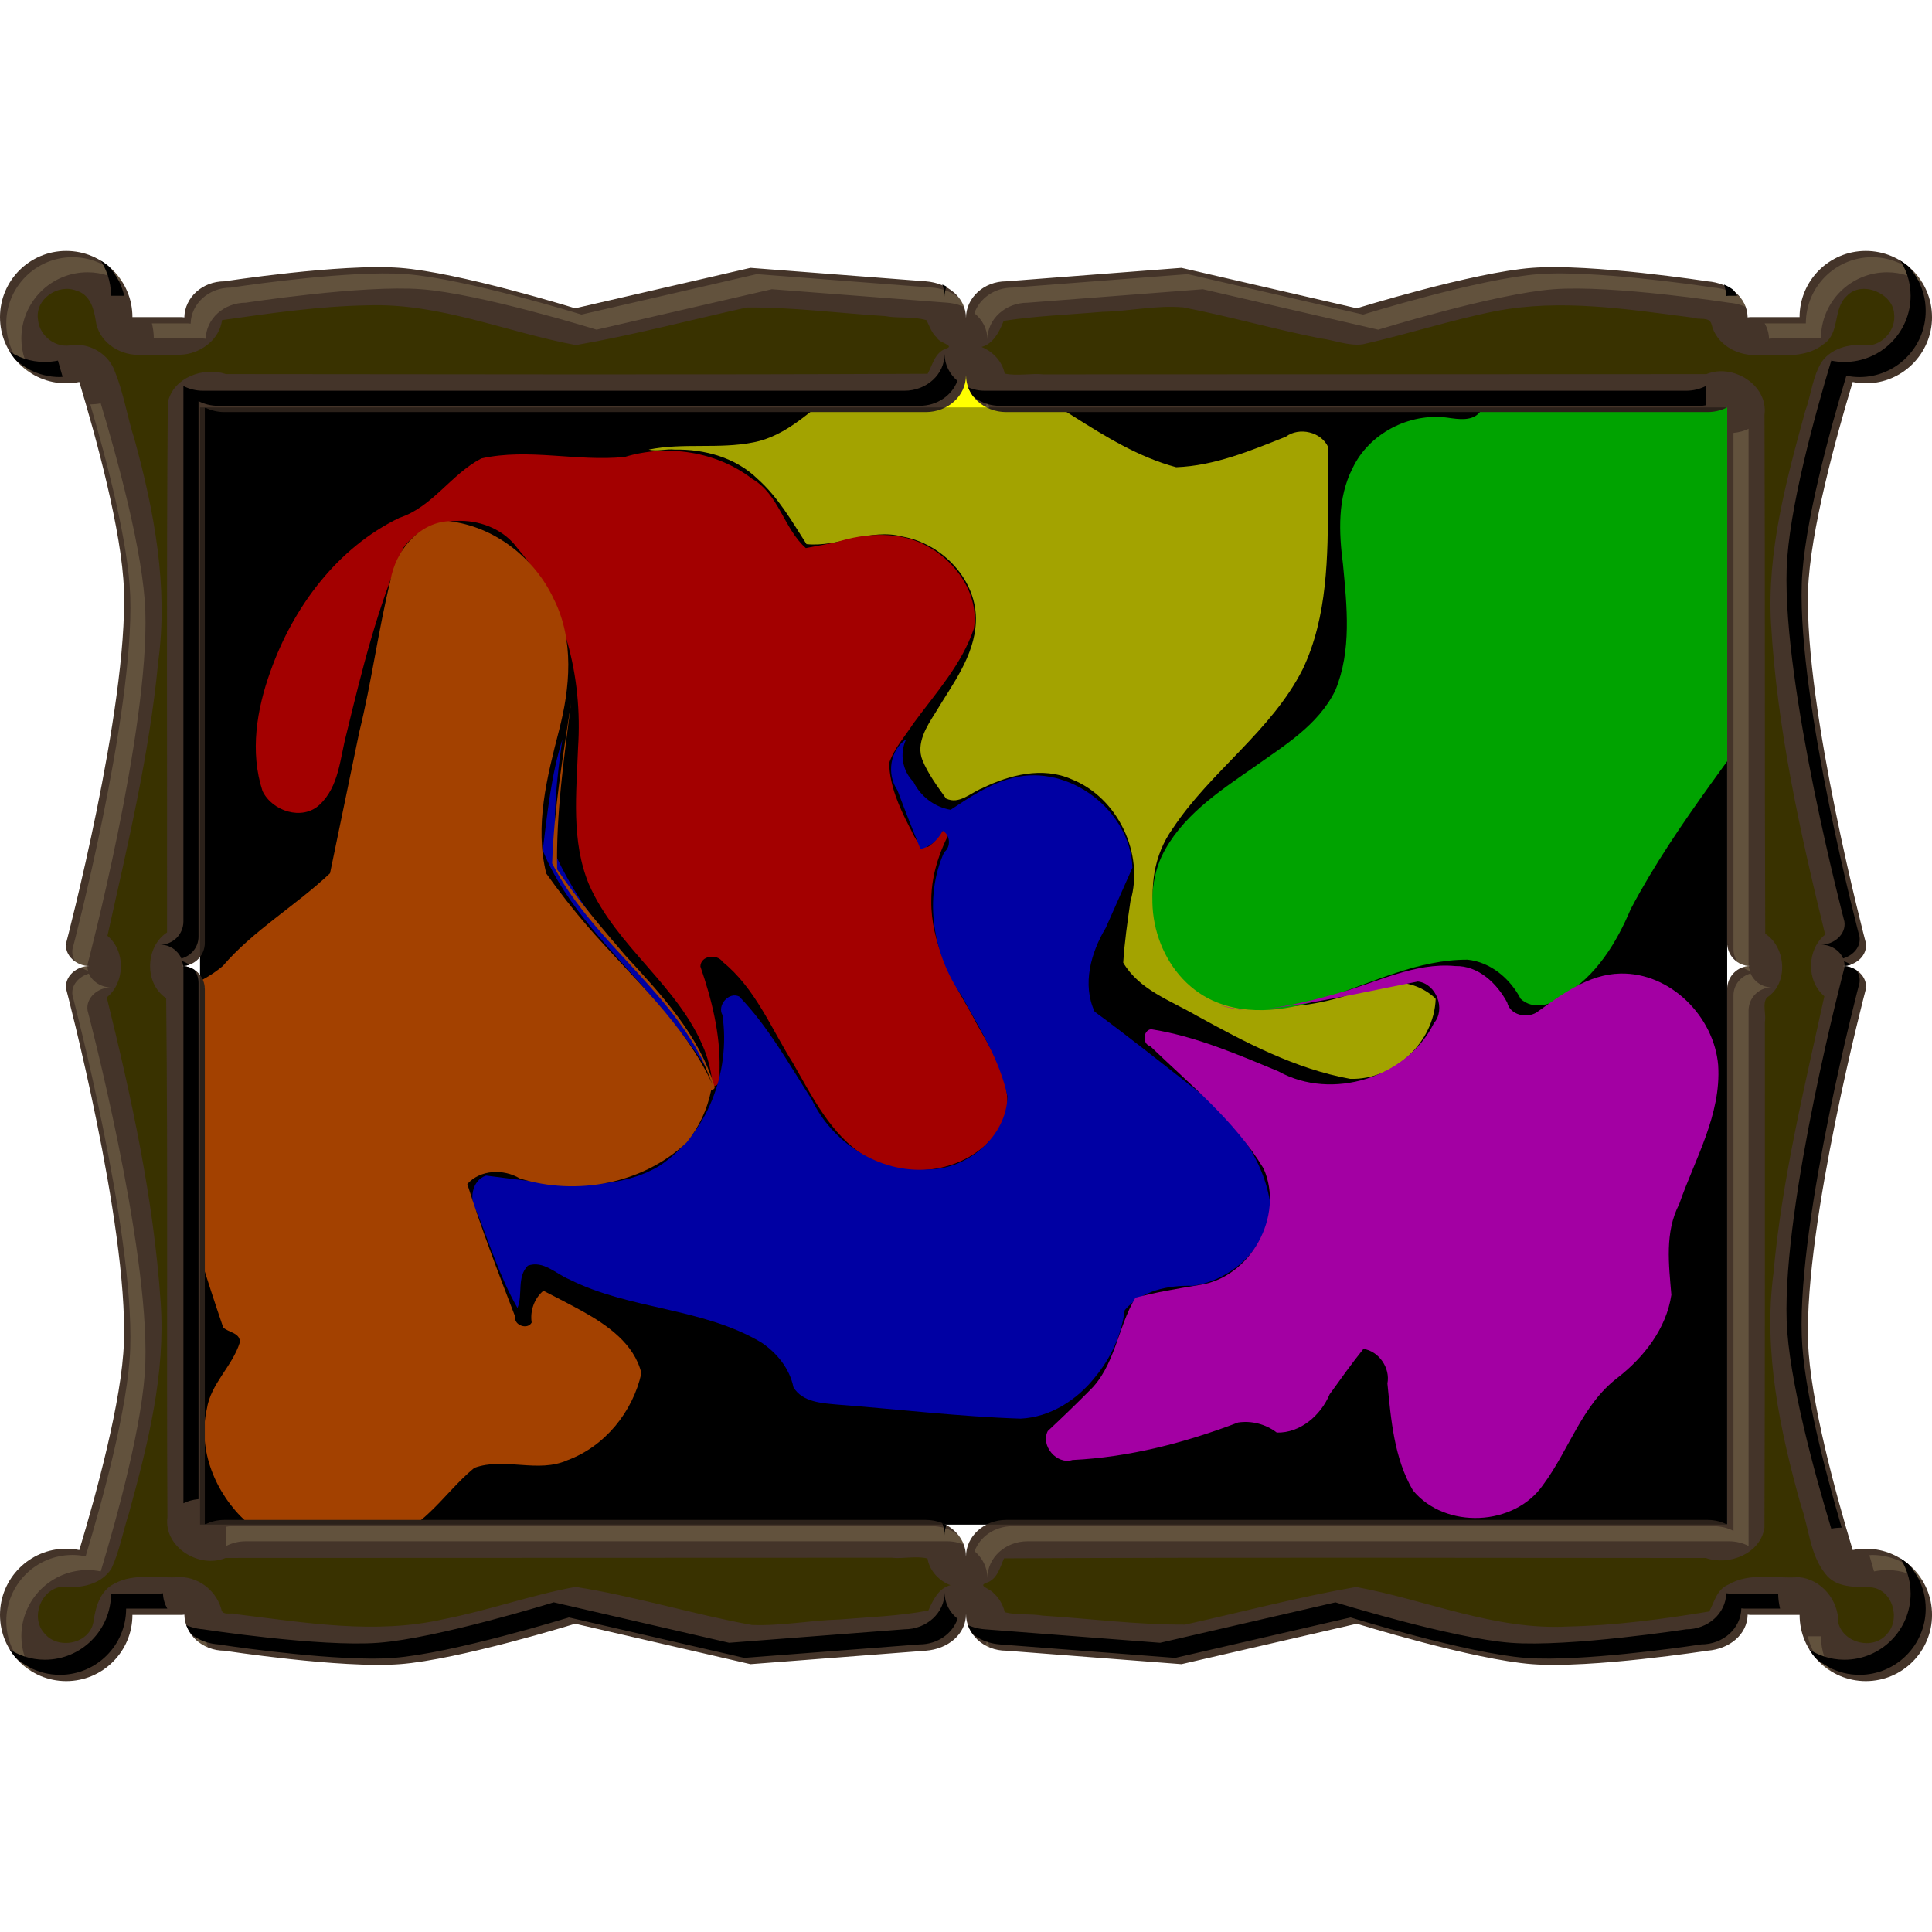 <?xml version="1.0" encoding="UTF-8" standalone="no"?>
<!-- Created with Inkscape (http://www.inkscape.org/) -->

<svg
   width="512"
   height="512"
   viewBox="0 0 135.467 135.467"
   version="1.1"
   id="svg5"
   inkscape:version="1.3.2 (091e20ef0f, 2023-11-25, custom)"
   sodipodi:docname="image-x-generic.svg"
   xmlns:inkscape="http://www.inkscape.org/namespaces/inkscape"
   xmlns:sodipodi="http://sodipodi.sourceforge.net/DTD/sodipodi-0.dtd"
   xmlns="http://www.w3.org/2000/svg"
   xmlns:svg="http://www.w3.org/2000/svg">
  <sodipodi:namedview
     id="namedview7"
     pagecolor="#292929"
     bordercolor="#666666"
     borderopacity="1"
     inkscape:showpageshadow="0"
     inkscape:pageopacity="0"
     inkscape:pagecheckerboard="1"
     inkscape:deskcolor="#1a1a1a"
     inkscape:document-units="px"
     showgrid="false"
     inkscape:zoom="1.3037281"
     inkscape:cx="194.44238"
     inkscape:cy="260.02354"
     inkscape:window-width="3256"
     inkscape:window-height="1080"
     inkscape:window-x="1864"
     inkscape:window-y="0"
     inkscape:window-maximized="0"
     inkscape:current-layer="layer1" />
  <defs
     id="defs2">
    <filter
       inkscape:collect="always"
       style="color-interpolation-filters:sRGB"
       id="filter56284"
       x="-0.02"
       y="-0.015"
       width="1.041"
       height="1.03">
      <feGaussianBlur
         inkscape:collect="always"
         stdDeviation="0.811"
         id="feGaussianBlur56286" />
    </filter>
    <clipPath
       clipPathUnits="userSpaceOnUse"
       id="clipPath8">
      <path
         id="path9"
         style="display:inline;opacity:1;mix-blend-mode:normal;fill:#443429;fill-opacity:1;stroke-width:0.298;stroke-linecap:round;stroke-linejoin:round;paint-order:stroke fill markers"
         d="m 288.545,-17.372 c 5e-5,-2.564 -2.078,-4.643 -4.642,-4.643 -2.564,-5.1e-5 -4.643,2.079 -4.643,4.643 h -3.451 c -0.065,0 -0.127,0.011 -0.191,0.019 -0.029,-1.402 -1.277,-2.411 -2.813,-2.529 0,0 -8.148,-1.256 -12.294,-0.945 -4.146,0.311 -12.295,2.835 -12.295,2.835 l -12.295,-2.835 -12.294,0.945 c -1.56,0 -2.817,1.15 -2.817,2.578 0,-1.428 -1.261,-2.458 -2.816,-2.578 l -12.294,-0.945 -12.295,2.835 c 0,0 -8.148,-2.524 -12.295,-2.835 -4.146,-0.311 -12.294,0.945 -12.294,0.945 -1.542,0 -2.784,1.124 -2.813,2.529 -0.063,-0.007 -0.125,-0.019 -0.191,-0.019 h -3.451 c 4e-5,-2.564 -2.079,-4.643 -4.643,-4.643 -2.564,2.09e-4 -4.642,2.079 -4.642,4.643 -5e-5,2.564 2.078,4.643 4.642,4.643 0.309,-9.53e-4 0.617,-0.033 0.92,-0.095 1.153,3.817 2.995,10.494 3.128,14.588 0.271,8.351 -4.048,24.736 -4.048,24.736 -0.145,0.889 0.725,1.626 1.626,1.626 -0.901,0 -1.771,0.737 -1.626,1.626 0,0 4.319,16.385 4.048,24.736 -0.133,4.094 -1.975,10.771 -3.128,14.588 -0.303,-0.062 -0.611,-0.094 -0.92,-0.095 -2.564,2.01e-4 -4.642,2.079 -4.642,4.643 -5e-5,2.564 2.078,4.643 4.642,4.643 2.564,5.1e-5 4.643,-2.079 4.643,-4.643 h 3.451 c 0.065,0 0.127,-0.012 0.191,-0.019 0.029,1.405 1.272,2.529 2.813,2.529 0,0 8.148,1.256 12.294,0.945 4.146,-0.311 12.295,-2.835 12.295,-2.835 l 12.295,2.835 12.294,-0.945 c 1.555,-0.119 2.816,-1.15 2.816,-2.578 0,1.428 1.257,2.578 2.817,2.578 l 12.294,0.945 12.295,-2.835 c 0,0 8.148,2.524 12.295,2.835 4.146,0.311 12.294,-0.945 12.294,-0.945 1.536,-0.118 2.784,-1.126 2.813,-2.529 0.063,0.008 0.125,0.019 0.191,0.019 h 3.451 c -5e-5,2.564 2.079,4.643 4.643,4.643 2.564,-1.3e-4 4.642,-2.079 4.642,-4.643 5e-5,-2.564 -2.078,-4.643 -4.642,-4.643 -0.309,7.94e-4 -0.617,0.033 -0.92,0.095 -1.153,-3.817 -2.995,-10.494 -3.128,-14.588 -0.271,-8.351 4.048,-24.736 4.048,-24.736 0.145,-0.889 -0.725,-1.626 -1.626,-1.626 0.901,0 1.771,-0.737 1.626,-1.626 0,0 -4.319,-16.385 -4.048,-24.736 0.133,-4.094 1.975,-10.771 3.128,-14.588 0.303,0.062 0.611,0.094 0.92,0.095 2.564,-2e-4 4.642,-2.079 4.642,-4.643 z m -12.736,45.497 c -0.901,0 -1.626,0.725 -1.626,1.626 v 37.542 c -0.407,-0.209 -0.877,-0.329 -1.378,-0.329 h -49.178 c -1.56,0 -2.817,1.15 -2.817,2.578 0,-1.428 -1.256,-2.578 -2.816,-2.578 h -49.178 c -0.502,0 -0.971,0.12 -1.378,0.329 V 29.751 c 0,-0.901 -0.725,-1.626 -1.626,-1.626 0.901,0 1.626,-0.725 1.626,-1.626 v -37.542 c 0.407,0.209 0.877,0.329 1.378,0.329 h 49.178 c 1.56,0 2.816,-1.15 2.816,-2.578 0,1.428 1.257,2.578 2.817,2.578 h 49.178 c 0.502,0 0.971,-0.12 1.378,-0.329 v 37.542 c 0,0.901 0.725,1.626 1.626,1.626 z"
         sodipodi:nodetypes="cccscczccccccczccscccccscccscccccscczccscccczscscccccscccsccccscsscsscscscsscsscsc" />
    </clipPath>
    <filter
       inkscape:collect="always"
       style="color-interpolation-filters:sRGB"
       id="filter9"
       x="-0.02"
       y="-0.028"
       width="1.041"
       height="1.055">
      <feGaussianBlur
         inkscape:collect="always"
         stdDeviation="1.147"
         id="feGaussianBlur9" />
    </filter>
    <filter
       inkscape:label="Oil Slick"
       inkscape:menu="Overlays"
       inkscape:menu-tooltip="Rainbow-colored semitransparent oily splotches"
       style="color-interpolation-filters:sRGB;"
       id="filter11"
       x="-0.13"
       y="-0.095"
       width="1.26"
       height="1.191">
      <feTurbulence
         numOctaves="3"
         baseFrequency="0.040 0.107"
         type="fractalNoise"
         id="feTurbulence10" />
      <feColorMatrix
         result="result0"
         values="1 0 0 0 0 0 1 0 0 0 0 0 1 0 0 0 0 0 5 -2.7"
         id="feColorMatrix10" />
      <feFlood
         flood-opacity="1"
         flood-color="rgb(255,255,255)"
         id="feFlood10" />
      <feComposite
         operator="in"
         in2="result0"
         id="feComposite10" />
      <feComposite
         operator="atop"
         in2="SourceGraphic"
         id="feComposite11"
         result="fbSourceGraphic" />
      <feColorMatrix
         result="fbSourceGraphicAlpha"
         in="fbSourceGraphic"
         values="0 0 0 -1 0 0 0 0 -1 0 0 0 0 -1 0 0 0 0 1 0"
         id="feColorMatrix11" />
      <feTurbulence
         id="feTurbulence11"
         type="fractalNoise"
         numOctaves="5"
         baseFrequency="0.143"
         in="fbSourceGraphic" />
      <feColorMatrix
         id="feColorMatrix12"
         values="1 0 0 0 0 0 1 0 0 0 0 0 1 0 0 0 0 0 5 -3" />
      <feComposite
         id="feComposite12"
         operator="in"
         in2="fbSourceGraphicAlpha" />
      <feMorphology
         id="feMorphology12"
         operator="dilate"
         radius="2.7"
         result="result3" />
      <feTurbulence
         id="feTurbulence12"
         numOctaves="2"
         baseFrequency="0.121"
         result="result91" />
      <feDisplacementMap
         id="feDisplacementMap12"
         in="result3"
         xChannelSelector="R"
         yChannelSelector="A"
         scale="10"
         result="result4"
         in2="result91" />
      <feFlood
         id="feFlood12"
         flood-opacity="1"
         flood-color="rgb(255,255,255)" />
      <feComposite
         id="feComposite13"
         result="result2"
         operator="in"
         in2="result4" />
      <feComposite
         id="feComposite14"
         in="result2"
         operator="over"
         in2="fbSourceGraphic"
         result="fbSourceGraphic" />
      <feColorMatrix
         result="fbSourceGraphicAlpha"
         in="fbSourceGraphic"
         values="0 0 0 -1 0 0 0 0 -1 0 0 0 0 -1 0 0 0 0 1 0"
         id="feColorMatrix14" />
      <feTurbulence
         id="feTurbulence14"
         result="result1"
         baseFrequency="0.005 0.01"
         numOctaves="8"
         type="fractalNoise"
         seed="20"
         in="fbSourceGraphic" />
      <feColorMatrix
         id="feColorMatrix15"
         result="result3"
         values="0 0 0 0 1 0 0 0 0 1 0 0 0 0 1 0 0 0 1.2 -0.4 " />
      <feConvolveMatrix
         id="feConvolveMatrix15"
         order="3 3"
         kernelMatrix="3 0 0 0 2 0 0 0 -1 "
         targetX="1"
         targetY="1"
         divisor="2"
         result="result8" />
      <feComposite
         id="feComposite15"
         result="fbSourceGraphic"
         in2="fbSourceGraphic"
         operator="atop"
         in="result8" />
      <feTurbulence
         id="feTurbulence15"
         baseFrequency="0.027 0.025"
         numOctaves="7"
         type="turbulence"
         seed="20" />
      <feColorMatrix
         id="feColorMatrix16"
         values="1 0 0 0 0 0 1 0 0 0 0 0 1 0 0 0 0 0 4.7 -2 "
         result="result5" />
      <feComposite
         id="feComposite16"
         in2="result5"
         operator="in"
         in="fbSourceGraphic"
         result="result6" />
      <feDisplacementMap
         id="feDisplacementMap16"
         in2="result5"
         result="result4"
         scale="48"
         yChannelSelector="A"
         xChannelSelector="R"
         in="result6" />
      <feFlood
         id="feFlood16"
         flood-color="rgb(222,217,217)"
         flood-opacity="1" />
      <feComposite
         id="feComposite17"
         in2="result4"
         operator="in"
         result="result2" />
      <feComposite
         id="feComposite18"
         in2="fbSourceGraphic"
         operator="atop"
         in="result2"
         result="result91" />
      <feBlend
         id="feBlend18"
         mode="darken"
         in2="result91"
         result="fbSourceGraphic" />
      <feColorMatrix
         result="fbSourceGraphicAlpha"
         in="fbSourceGraphic"
         values="0 0 0 -1 0 0 0 0 -1 0 0 0 0 -1 0 0 0 0 1 0"
         id="feColorMatrix18" />
      <feTurbulence
         id="feTurbulence18"
         result="result1"
         numOctaves="3"
         baseFrequency="1"
         type="fractalNoise"
         seed="50"
         in="fbSourceGraphic" />
      <feColorMatrix
         id="feColorMatrix19"
         result="result0"
         in="fbSourceGraphic"
         type="luminanceToAlpha" />
      <feColorMatrix
         id="feColorMatrix20"
         values="1 0 0 0 0 0 1 0 0 0 0 0 1 0 0 0 0 0 0.7 0 "
         result="result2" />
      <feComposite
         id="feComposite20"
         in="result1"
         operator="over"
         in2="result2"
         result="result3" />
      <feColorMatrix
         id="feColorMatrix21"
         values="1 0 0 0 0 0 1 0 0 0 0 0 1 0 0 0 0 0 5 -3.2 "
         result="result91" />
      <feComposite
         id="feComposite21"
         operator="out"
         in="fbSourceGraphic"
         result="fbSourceGraphic"
         in2="result91" />
      <feColorMatrix
         result="fbSourceGraphicAlpha"
         in="fbSourceGraphic"
         values="0 0 0 -1 0 0 0 0 -1 0 0 0 0 -1 0 0 0 0 1 0"
         id="feColorMatrix22" />
      <feColorMatrix
         id="feColorMatrix23"
         values="1 0 0 0 0 0 1 0 0 0 0 0 1 0 0 0 0 0 1 1 "
         in="fbSourceGraphic" />
      <feColorMatrix
         id="feColorMatrix24"
         type="saturate"
         values="0"
         result="result1" />
      <feFlood
         id="feFlood24"
         flood-color="rgb(9,111,151)"
         result="result2" />
      <feColorMatrix
         id="feColorMatrix25"
         type="hueRotate"
         values="0"
         result="result3" />
      <feBlend
         id="feBlend25"
         in2="result1"
         mode="screen"
         result="result2" />
      <feBlend
         id="feBlend26"
         in2="result2"
         result="result4"
         mode="multiply" />
      <feTurbulence
         id="feTurbulence26"
         numOctaves="5"
         baseFrequency="0.035"
         type="fractalNoise"
         result="result7" />
      <feColorMatrix
         id="feColorMatrix26"
         result="result0"
         values="1 0 0 0 0 0 1 0 0 0 0 0 1 0 0 0 0 0 3 -1 " />
      <feFlood
         id="feFlood26"
         flood-opacity="1"
         flood-color="rgb(200,57,93)"
         result="result1" />
      <feBlend
         id="feBlend27"
         in2="result4"
         mode="lighten"
         in="result1"
         result="result5" />
      <feComposite
         id="feComposite27"
         in2="result0"
         operator="out"
         result="result6" />
      <feComposite
         id="feComposite28"
         in2="result4"
         operator="atop"
         result="result8" />
      <feComposite
         id="feComposite29"
         in2="fbSourceGraphic"
         operator="in"
         result="fbSourceGraphic" />
      <feColorMatrix
         result="fbSourceGraphicAlpha"
         in="fbSourceGraphic"
         values="0 0 0 -1 0 0 0 0 -1 0 0 0 0 -1 0 0 0 0 1 0"
         id="feColorMatrix29" />
      <feColorMatrix
         id="feColorMatrix30"
         result="fbSourceGraphic"
         type="luminanceToAlpha"
         in="fbSourceGraphic" />
      <feColorMatrix
         id="feColorMatrix31"
         result="result6"
         values="1 0 0 0 0 0 1 0 0 0 0 0 1 0 0 0 0 0 1 0 " />
      <feComposite
         id="feComposite31"
         in2="result6"
         result="result2"
         operator="out"
         in="fbSourceGraphic"
         k2="0"
         k1="1"
         k3="0" />
      <feTurbulence
         id="feTurbulence31"
         type="fractalNoise"
         baseFrequency="0.04"
         numOctaves="5" />
      <feColorMatrix
         id="feColorMatrix32"
         values="1 0 0 0 0 0 1 0 0 0 0 0 1 0 0 -1.5 0 0 4.5 -1 "
         result="result0" />
      <feComposite
         id="feComposite32"
         in2="result0"
         in="result0"
         result="result4"
         operator="out" />
      <feColorMatrix
         id="feColorMatrix33"
         values="1 0 0 0 0 0 1 0 0 0 0 0 1 0 0 0 0 0 5 -1 "
         result="result7" />
      <feComposite
         id="feComposite33"
         in2="result2"
         operator="arithmetic"
         result="result5"
         k1="1.5"
         k3="1" />
      <feComposite
         id="feComposite34"
         in2="fbSourceGraphic"
         operator="in"
         in="result5"
         result="fbSourceGraphic" />
      <feColorMatrix
         result="fbSourceGraphicAlpha"
         in="fbSourceGraphic"
         values="0 0 0 -1 0 0 0 0 -1 0 0 0 0 -1 0 0 0 0 1 0"
         id="feColorMatrix34" />
      <feTurbulence
         id="feTurbulence34"
         type="fractalNoise"
         baseFrequency="0.1"
         numOctaves="3"
         result="result7"
         in="fbSourceGraphic" />
      <feColorMatrix
         id="feColorMatrix35"
         values="0"
         result="result8"
         type="saturate" />
      <feColorMatrix
         id="feColorMatrix36"
         values="1 0 0 0 0 0 1 0 0 0 0 0 1 0 0 0 0 0 20 -12 "
         result="result6"
         type="matrix" />
      <feGaussianBlur
         id="feGaussianBlur36"
         stdDeviation="2"
         result="result5"
         in="result6" />
      <feColorMatrix
         id="feColorMatrix37"
         in="result5"
         values="1 0 0 0 0 0 1 0 0 0 0 0 1 0 0 0 0 0 10 -0.1 "
         result="result0"
         type="matrix" />
      <feComposite
         id="feComposite37"
         k1="0.8"
         k2="1"
         in2="fbSourceGraphic"
         operator="arithmetic"
         result="result3"
         in="result0" />
      <feComposite
         id="feComposite38"
         operator="atop"
         in2="result8" />
      <feBlend
         id="feBlend38"
         mode="normal"
         in2="fbSourceGraphic"
         result="result9" />
      <feComposite
         id="feComposite39"
         in="result9"
         in2="fbSourceGraphic"
         operator="atop"
         result="fbSourceGraphic" />
      <feColorMatrix
         result="fbSourceGraphicAlpha"
         in="fbSourceGraphic"
         values="0 0 0 -1 0 0 0 0 -1 0 0 0 0 -1 0 0 0 0 1 0"
         id="feColorMatrix39" />
      <feTurbulence
         id="feTurbulence39"
         baseFrequency="0.143"
         numOctaves="5"
         type="fractalNoise"
         in="fbSourceGraphic" />
      <feColorMatrix
         id="feColorMatrix40"
         values="1 0 0 0 0 0 1 0 0 0 0 0 1 0 0 0 0 0 5 -3" />
      <feMorphology
         id="feMorphology40"
         result="result3"
         radius="2.7"
         operator="dilate" />
      <feTurbulence
         id="feTurbulence40"
         baseFrequency="0.121"
         numOctaves="2"
         result="result91" />
      <feDisplacementMap
         id="feDisplacementMap40"
         result="result4"
         scale="18.5"
         yChannelSelector="A"
         xChannelSelector="R"
         in="result3"
         in2="result91" />
      <feComposite
         id="feComposite40"
         in2="fbSourceGraphic"
         operator="atop"
         in="result4" />
    </filter>
    <filter
       inkscape:label="Oil Slick"
       inkscape:menu="Overlays"
       inkscape:menu-tooltip="Rainbow-colored semitransparent oily splotches"
       style="color-interpolation-filters:sRGB;"
       id="filter42"
       x="-0.034"
       y="-0.025"
       width="1.069"
       height="1.05">
      <feTurbulence
         baseFrequency="0.143"
         numOctaves="5"
         type="fractalNoise"
         id="feTurbulence41" />
      <feColorMatrix
         values="1 0 0 0 0 0 1 0 0 0 0 0 1 0 0 0 0 0 5 -3"
         id="feColorMatrix41" />
      <feMorphology
         result="result3"
         radius="2.7"
         operator="dilate"
         id="feMorphology41" />
      <feTurbulence
         baseFrequency="0.121"
         numOctaves="2"
         result="result91"
         id="feTurbulence42" />
      <feDisplacementMap
         result="result4"
         scale="18.5"
         yChannelSelector="A"
         xChannelSelector="R"
         in="result3"
         in2="result91"
         id="feDisplacementMap42" />
      <feComposite
         in2="SourceGraphic"
         operator="atop"
         in="result4"
         id="feComposite42" />
    </filter>
    <filter
       inkscape:menu-tooltip="Colorized mountain tops out of the fog"
       inkscape:menu="Overlays"
       inkscape:label="Scotland"
       style="color-interpolation-filters:sRGB;"
       id="filter45"
       x="0"
       y="0"
       width="1"
       height="1">
      <feTurbulence
         baseFrequency="0.03 0.1"
         numOctaves="5"
         type="fractalNoise"
         result="result91"
         id="feTurbulence43" />
      <feDisplacementMap
         scale="5"
         in2="result91"
         id="feDisplacementMap43" />
      <feColorMatrix
         values="1 0 0 0 0 0 1 0 0 0 0 0 1 0 0 0 0 0 3 -1 "
         result="result5"
         id="feColorMatrix43" />
      <feComposite
         in2="result5"
         operator="in"
         in="SourceGraphic"
         result="result6"
         id="feComposite43" />
      <feTurbulence
         baseFrequency="0.03 0.1"
         numOctaves="5"
         type="fractalNoise"
         result="result92"
         id="feTurbulence44" />
      <feDisplacementMap
         result="result4"
         scale="4"
         yChannelSelector="A"
         xChannelSelector="R"
         in="result6"
         in2="result92"
         id="feDisplacementMap44" />
      <feComposite
         in2="result4"
         operator="in"
         result="result2"
         in="result4"
         id="feComposite44" />
      <feComposite
         in2="result2"
         operator="over"
         in="result2"
         result="result93"
         id="feComposite45" />
      <feBlend
         mode="multiply"
         in2="result93"
         id="feBlend45" />
    </filter>
    <filter
       inkscape:label="People"
       inkscape:menu="Overlays"
       inkscape:menu-tooltip="Colorized blotches, like a crowd of people"
       style="color-interpolation-filters:sRGB;"
       id="filter48"
       x="0"
       y="0"
       width="1"
       height="1">
      <feTurbulence
         result="result7"
         type="fractalNoise"
         numOctaves="3"
         baseFrequency="0.2 0.09"
         id="feTurbulence45" />
      <feColorMatrix
         result="result5"
         values="1 0 0 0 0 0 1 0 0 0 0 0 1 0 0 0 0 0 5.5 -2 "
         id="feColorMatrix45" />
      <feComposite
         result="result6"
         in="SourceGraphic"
         operator="in"
         in2="result7"
         id="feComposite46" />
      <feDisplacementMap
         in="result5"
         xChannelSelector="R"
         yChannelSelector="A"
         scale="9"
         result="result4"
         in2="result6"
         id="feDisplacementMap46" />
      <feComposite
         result="result2"
         operator="in"
         in2="result4"
         in="SourceGraphic"
         id="feComposite47" />
      <feComposite
         in="result2"
         operator="in"
         in2="SourceGraphic"
         result="result91"
         id="feComposite48" />
      <feBlend
         mode="multiply"
         in2="result91"
         id="feBlend48" />
    </filter>
    <filter
       x="-0.56"
       width="2.119"
       y="-0.409"
       height="1.819"
       inkscape:menu-tooltip="Colorizable filling with flow inside like transparency"
       inkscape:menu="Overlays"
       inkscape:label="Shaken Liquid"
       style="color-interpolation-filters:sRGB;"
       id="filter52">
      <feFlood
         flood-color="rgb(158,236,254)"
         result="result9"
         id="feFlood48" />
      <feGaussianBlur
         result="result8"
         stdDeviation="18.264"
         in="SourceGraphic"
         id="feGaussianBlur48" />
      <feTurbulence
         baseFrequency="0.05"
         numOctaves="2"
         type="fractalNoise"
         result="result7"
         seed="0"
         id="feTurbulence48" />
      <feColorMatrix
         values="1 0 0 0 0 0 1 0 0 0 0 0 1 0 0 0 0 0 2 -0.75 "
         result="result5"
         id="feColorMatrix48" />
      <feComposite
         in2="result7"
         in="result8"
         operator="out"
         result="result6"
         id="feComposite49" />
      <feDisplacementMap
         in2="result6"
         result="result4"
         scale="100"
         yChannelSelector="A"
         xChannelSelector="A"
         in="result5"
         id="feDisplacementMap49" />
      <feComposite
         in2="result4"
         in="result8"
         operator="arithmetic"
         result="result2"
         k1="1"
         k3="0.5"
         id="feComposite50" />
      <feComposite
         in2="result2"
         operator="in"
         in="SourceGraphic"
         result="fbSourceGraphic"
         id="feComposite51" />
      <feMerge
         result="result10"
         id="feMerge52">
        <feMergeNode
           in="result9"
           id="feMergeNode51" />
        <feMergeNode
           in="fbSourceGraphic"
           id="feMergeNode52" />
      </feMerge>
      <feComposite
         in2="SourceAlpha"
         operator="in"
         result="result11"
         id="feComposite52" />
    </filter>
  </defs>
  <g
     inkscape:label="Layer 1"
     inkscape:groupmode="layer"
     id="layer1">
    <rect
       style="display:inline;opacity:1;fill:#000000;fill-opacity:1;stroke:none;stroke-width:3.175;stroke-linejoin:round;paint-order:markers stroke fill"
       id="rect1"
       width="78.335"
       height="107.078"
       x="28.566"
       y="-121.105"
       transform="rotate(90)" />
    <path
       id="path1"
       style="opacity:1;fill:#ffff00;stroke-width:3.175;stroke-linejoin:round;paint-order:markers stroke fill"
       inkscape:transform-center-x="-0.45969898"
       inkscape:transform-center-y="4.4206539"
       d="m 100.603,69.967 c -1.525,-1.415 -3.97,-1.408 -5.68,-0.338 -3.261,1.164 -6.947,1.356 -10.22,0.133 -3.881,-2.263 -5.105,-8 -2.486,-11.65 2.666,-4.041 6.926,-6.83 9.133,-11.203 1.751,-3.701 1.748,-7.89 1.775,-11.898 0.011,-1.213 0.024,-2.426 0.014,-3.639 -0.477,-1.094 -2.04,-1.455 -2.982,-0.75 -2.471,0.981 -4.993,2.039 -7.688,2.139 -5.266,-1.417 -9.166,-5.694 -14.376,-7.242 -3.129,-0.876 -6.691,-0.295 -9.244,1.762 -1.909,1.388 -3.631,3.292 -6.051,3.742 -2.411,0.477 -4.9,0.011 -7.31,0.501 0.597,0.154 1.215,-0.069 1.824,0.002 2.099,-0.041 4.282,0.563 5.813,2.059 1.437,1.278 2.403,2.965 3.426,4.568 2.268,0.226 4.461,-1.139 6.725,-0.531 2.803,0.495 5.281,3.07 5.148,6.004 -0.106,2.394 -1.648,4.358 -2.828,6.334 -0.613,0.969 -1.387,2.161 -0.916,3.345 0.406,0.977 1.043,1.832 1.656,2.686 0.92,0.447 1.73,-0.408 2.535,-0.725 1.908,-0.936 4.235,-1.529 6.268,-0.626 3.243,1.288 5.107,5.216 4.125,8.552 -0.208,1.43 -0.415,2.863 -0.506,4.307 1.121,1.908 3.32,2.655 5.138,3.711 3.404,1.871 6.913,3.735 10.774,4.435 3.048,0.097 5.887,-2.554 5.996,-5.602 z"
       sodipodi:nodetypes="ccccccccccccc" />
    <path
       id="path2"
       style="opacity:1;fill:#ff0000;stroke-width:3.175;stroke-linejoin:round;paint-order:markers stroke fill"
       inkscape:transform-center-x="-0.45970558"
       inkscape:transform-center-y="4.4206281"
       d="m 70.633,77.189 c -0.035,-2.278 -1.539,-4.131 -2.505,-6.087 -1.42,-2.419 -2.859,-5.028 -2.827,-7.917 -0.019,-2.182 0.852,-4.261 2.016,-6.068 -0.645,-0.02 -0.73,0.773 -1.174,1.076 -0.354,0.396 -0.6,0.906 -1.074,1.182 -0.767,0.017 -0.993,-0.866 -1.307,-1.402 -0.716,-1.394 -1.381,-2.882 -1.416,-4.475 0.354,-1.038 1.114,-1.869 1.704,-2.777 1.55,-2.117 3.396,-4.128 4.239,-6.657 0.364,-2.325 -1.157,-4.57 -3.12,-5.686 -1.981,-1.174 -4.452,-1.036 -6.573,-0.347 -0.697,0.135 -1.395,0.268 -2.093,0.399 -1.555,-1.377 -1.883,-3.771 -3.752,-4.848 -2.5,-1.926 -5.948,-2.454 -8.949,-1.541 -3.346,0.339 -6.731,-0.635 -10.051,0.104 -2.119,1.101 -3.422,3.4 -5.746,4.162 -4.368,2.111 -7.45,6.272 -9.044,10.772 -0.96,2.657 -1.453,5.641 -0.554,8.385 0.669,1.409 2.774,2.1 3.988,0.975 1.391,-1.282 1.444,-3.294 1.903,-5.005 1.072,-4.416 2.166,-8.858 3.994,-13.034 1.846,-2.549 6.173,-2.487 8,0.053 3.3,3.8 4.566,9.02 4.24,13.967 -0.116,3.193 -0.494,6.547 0.76,9.581 1.913,4.389 6.306,7.125 8.091,11.59 0.323,0.818 0.52,1.686 0.579,2.563 0.649,0.041 0.461,-0.817 0.495,-1.235 0.047,-2.447 -0.555,-4.853 -1.347,-7.152 0.022,-0.774 1.167,-0.904 1.556,-0.328 2.294,1.851 3.403,4.668 4.935,7.101 1.37,2.383 2.653,5.028 5.064,6.535 2.898,1.723 7.097,1.155 9.168,-1.596 0.489,-0.656 0.832,-1.458 0.801,-2.288 z m -21.385,1.924 0.051,-0.086 4.1e-5,-7e-5 -0.051,0.086 z"
       sodipodi:nodetypes="ccccccccccccc" />
    <path
       id="path3"
       style="opacity:1;fill:#0000ff;stroke-width:3.175;stroke-linejoin:round;paint-order:markers stroke fill"
       inkscape:transform-center-x="-0.45969883"
       inkscape:transform-center-y="4.4206299"
       d="m 89.039,84.209 c -0.553,-3.302 -2.836,-6.026 -5.439,-7.992 -2.268,-1.778 -4.523,-3.575 -6.846,-5.281 -0.892,-1.92 -0.258,-4.155 0.781,-5.881 0.623,-1.406 1.246,-2.811 1.869,-4.217 -0.142,-4.025 -4.471,-7.3 -8.382,-6.292 -1.609,0.395 -3.003,1.335 -4.368,2.235 -1.117,-0.185 -2.117,-0.943 -2.605,-1.963 -0.779,-0.753 -0.992,-2.018 -0.506,-2.986 -1.144,0.747 -1.386,2.472 -0.621,3.57 0.519,1.384 1.059,2.759 1.617,4.127 0.687,-0.143 1.252,-0.659 1.557,-1.277 0.538,0.278 0.597,1.141 0.109,1.496 -1.467,3.267 -0.773,7.198 1.23,10.083 1.237,2.266 2.678,4.495 3.209,7.059 -0.093,2.838 -2.812,5.107 -5.576,5.107 -3.398,0.285 -6.732,-1.876 -8.158,-4.919 -1.596,-2.464 -3.023,-5.078 -5.076,-7.205 -0.728,-0.356 -1.567,0.612 -1.178,1.297 0.589,3.989 -1.047,8.393 -4.494,10.625 -2.578,1.486 -5.681,1.378 -8.541,1.072 -1.182,-0.134 -2.361,-0.288 -3.541,-0.439 -1.02,0.337 -1.215,1.747 -0.641,2.551 0.898,2.263 1.628,4.61 2.844,6.732 0.392,-0.951 -0.061,-2.167 0.727,-2.965 1.089,-0.393 1.977,0.581 2.91,0.962 4.257,2.138 9.321,1.964 13.452,4.417 1.098,0.726 1.996,1.835 2.262,3.145 0.636,1.06 2.011,1.115 3.109,1.219 4.272,0.324 8.534,0.844 12.817,0.982 2.095,-0.099 3.981,-1.322 5.25,-2.943 1.094,-1.327 1.83,-2.954 2.053,-4.663 1.151,-1.365 3.046,-1.757 4.754,-1.705 2.873,-0.391 5.536,-2.936 5.424,-5.951 z M 49.836,75.512 c -0.058,-0.016 0.094,0.152 0,0 z m -0.094,1.219 0.002,0.092 z m -0.014,-1.562 c -1.426,-3.675 -4.423,-6.365 -6.955,-9.271 -1.478,-1.768 -2.756,-3.707 -3.744,-5.791 -0.312,-2.758 0.014,-5.534 0.402,-8.266 -0.789,2.525 -1.048,5.169 -1.377,7.781 1.652,4.041 4.931,7.047 7.69,10.322 1.432,1.672 2.811,3.398 3.994,5.258 z"
       sodipodi:nodetypes="ccccccccccccc" />
    <path
       id="path4"
       style="opacity:1;fill:#00ff00;stroke-width:3.175;stroke-linejoin:round;paint-order:markers stroke fill"
       inkscape:transform-center-x="-0.45981827"
       inkscape:transform-center-y="4.4206302"
       d="m 125.883,46.424 c -1.133,-0.527 -2.408,-0.561 -3.592,-0.92 -0.666,0.114 -1.287,-0.636 -1.059,-1.27 -0.109,-4.514 1.579,-8.822 1.779,-13.309 -0.505,-4.832 -5.191,-8.875 -10.068,-8.475 -3.893,0.29 -7.313,2.957 -9.105,6.342 -0.507,0.792 -1.586,0.604 -2.376,0.49 -2.659,-0.341 -5.473,1.107 -6.625,3.552 -1.066,2.08 -0.961,4.503 -0.668,6.755 0.274,2.927 0.617,6.025 -0.539,8.815 -1.197,2.464 -3.646,3.911 -5.794,5.447 -2.436,1.691 -5.07,3.446 -6.391,6.206 -1.627,3.594 -0.07,8.421 3.577,10.097 2.573,1.157 5.523,0.655 8.093,-0.243 3.201,-1.047 6.34,-2.632 9.781,-2.621 1.622,0.165 2.996,1.33 3.727,2.744 0.845,0.8 2.218,0.456 3.01,-0.248 2.278,-1.325 3.712,-3.673 4.709,-6.043 3.232,-6.119 7.775,-11.392 11.539,-17.17 l 0.01,-0.076 z"
       sodipodi:nodetypes="ccccccccccccc" />
    <path
       id="path5"
       style="opacity:1;fill:#ff00ff;stroke-width:3.175;stroke-linejoin:round;paint-order:markers stroke fill"
       inkscape:transform-center-x="-0.45971056"
       inkscape:transform-center-y="4.420629"
       d="m 120.474,74.691 c -0.286,-3.421 -3.356,-6.508 -6.858,-6.429 -2.255,0.044 -4.124,1.479 -5.881,2.73 -0.704,0.432 -1.852,0.176 -2.055,-0.699 -0.715,-1.343 -2.021,-2.592 -3.634,-2.556 -2.862,-0.271 -5.477,1.153 -8.163,1.882 -1.704,0.503 -3.441,0.912 -5.205,1.138 3.618,-0.412 7.169,-1.238 10.738,-1.936 1.293,0.148 1.976,1.941 1.127,2.92 -1.893,3.833 -7.163,5.461 -10.895,3.383 -2.898,-1.203 -5.818,-2.469 -8.939,-2.959 -0.571,0.077 -0.624,1.041 -0.064,1.182 2.803,2.708 5.913,5.212 7.955,8.588 1.48,3.319 -0.923,7.663 -4.523,8.168 -1.495,0.254 -2.996,0.495 -4.463,0.887 -1.267,2.094 -1.414,4.812 -3.26,6.557 -0.943,0.953 -1.91,1.881 -2.889,2.797 -0.518,1.029 0.632,2.372 1.729,2.027 3.99,-0.193 7.899,-1.209 11.619,-2.629 0.95,-0.144 1.951,0.121 2.711,0.707 1.656,0.042 3.091,-1.214 3.705,-2.682 0.774,-1.075 1.543,-2.155 2.373,-3.188 1.094,0.172 1.89,1.347 1.68,2.428 0.255,2.552 0.466,5.226 1.787,7.49 2.261,2.749 7.124,2.543 9.137,-0.396 1.813,-2.438 2.713,-5.586 5.203,-7.488 1.855,-1.438 3.429,-3.45 3.783,-5.824 -0.178,-2.114 -0.472,-4.392 0.547,-6.352 1.1,-3.178 2.958,-6.266 2.734,-9.744 z M 87.213,70.83 c -0.573,-0.096 -1.141,-0.219 -1.705,-0.357 0.636,0.194 1.291,0.326 1.953,0.385 -0.083,-0.009 -0.165,-0.018 -0.248,-0.027 z"
       sodipodi:nodetypes="ccccccccccccc" />
    <path
       id="path6"
       style="opacity:1;fill:#ff6600;stroke-width:3.175;stroke-linejoin:round;paint-order:markers stroke fill"
       inkscape:transform-center-x="-0.45970739"
       inkscape:transform-center-y="4.4206343"
       d="m 50.099,76.174 c -1.105,-3.622 -3.745,-6.464 -6.258,-9.184 -1.663,-1.954 -3.343,-3.903 -4.777,-6.035 -0.079,-3.907 0.482,-7.786 0.973,-11.652 -0.565,3.728 -1.197,7.459 -1.322,11.234 2.639,5.19 7.818,8.508 10.484,13.68 0.27,0.586 0.505,1.187 0.746,1.785 -2.015,-4.322 -5.675,-7.504 -8.745,-11.048 -1.026,-1.187 -1.99,-2.427 -2.898,-3.706 -0.831,-3.346 0.058,-6.784 0.894,-10.034 0.78,-2.985 1.072,-6.325 -0.348,-9.171 -1.337,-2.907 -4.183,-5.147 -7.395,-5.501 -2.148,0.131 -3.724,2.121 -4.07,4.13 -0.862,3.525 -1.323,7.134 -2.192,10.657 -0.683,3.301 -1.367,6.602 -2.05,9.902 -2.412,2.284 -5.35,3.977 -7.529,6.512 -1.645,1.374 -3.85,2.101 -5.99,1.84 -0.883,0.671 -0.988,2.058 -0.348,2.93 2.128,6.854 4.058,13.77 6.375,20.564 0.374,0.366 1.216,0.37 1.164,1.057 -0.524,1.675 -2.037,2.884 -2.311,4.66 -0.659,2.883 0.612,5.935 2.744,7.89 0.748,0.726 1.611,1.33 2.541,1.798 0.376,0.454 0.768,1.223 1.485,1.008 3.091,-0.421 6.369,-1.123 8.721,-3.321 1.13,-1.038 2.072,-2.27 3.262,-3.245 2.113,-0.773 4.444,0.396 6.527,-0.537 2.628,-0.963 4.589,-3.392 5.19,-6.1 -0.503,-2.068 -2.381,-3.366 -4.133,-4.346 -0.902,-0.497 -1.822,-0.963 -2.737,-1.437 -0.638,0.532 -0.95,1.412 -0.822,2.229 -0.289,0.535 -1.264,0.189 -1.156,-0.406 -1.188,-3.076 -2.366,-6.159 -3.359,-9.305 0.91,-1.02 2.552,-1.073 3.678,-0.393 3.975,1.237 8.649,0.387 11.699,-2.52 0.863,-1.057 1.457,-2.328 1.723,-3.666 0.125,-0.014 0.291,-0.121 0.234,-0.268 z m -0.512,2.176 c 0.113,-0.246 0.099,-0.215 0,0 z m -1.742,2.342 0.072,-0.068 z m -1.256,0.957 c 0.224,-0.15 0.313,-0.21 0,0 z"
       sodipodi:nodetypes="ccccccccccccc" />
    <path
       id="path1315-5"
       style="display:inline;opacity:1;mix-blend-mode:normal;fill:#443429;fill-opacity:1;stroke-width:0.298;stroke-linecap:round;stroke-linejoin:round;paint-order:stroke fill markers"
       d="m 135.467,22.236 c 5e-5,-2.564 -2.078,-4.643 -4.642,-4.643 -2.564,-5e-5 -4.643,2.079 -4.643,4.643 h -3.451 c -0.065,0 -0.127,0.011 -0.191,0.019 -0.029,-1.402 -1.277,-2.411 -2.813,-2.529 0,0 -8.148,-1.256 -12.294,-0.945 -4.146,0.311 -12.295,2.835 -12.295,2.835 l -12.295,-2.835 -12.294,0.945 c -1.56,0 -2.817,1.15 -2.817,2.578 0,-1.428 -1.261,-2.458 -2.816,-2.578 l -12.294,-0.945 -12.295,2.835 c 0,0 -8.148,-2.524 -12.295,-2.835 -4.146,-0.311 -12.294,0.945 -12.294,0.945 -1.542,0 -2.784,1.124 -2.813,2.529 -0.063,-0.007 -0.125,-0.019 -0.191,-0.019 H 9.285 c 4e-5,-2.564 -2.079,-4.643 -4.643,-4.643 -2.564,2.1e-4 -4.642,2.079 -4.642,4.643 -5e-5,2.564 2.078,4.643 4.642,4.643 0.309,-9.5e-4 0.617,-0.033 0.92,-0.095 1.153,3.817 2.995,10.494 3.128,14.588 0.271,8.351 -4.048,24.736 -4.048,24.736 -0.145,0.889 0.725,1.626 1.626,1.626 -0.901,0 -1.771,0.737 -1.626,1.626 0,0 4.319,16.385 4.048,24.736 -0.133,4.094 -1.975,10.771 -3.128,14.588 -0.303,-0.062 -0.611,-0.094 -0.92,-0.095 -2.564,2e-4 -4.642,2.079 -4.642,4.643 -5e-5,2.564 2.078,4.643 4.642,4.643 2.564,5e-5 4.643,-2.079 4.643,-4.643 h 3.451 c 0.065,0 0.127,-0.011 0.191,-0.019 0.029,1.405 1.272,2.529 2.813,2.529 0,0 8.148,1.256 12.294,0.945 4.146,-0.311 12.295,-2.835 12.295,-2.835 l 12.295,2.835 12.294,-0.945 c 1.555,-0.119 2.816,-1.15 2.816,-2.578 0,1.428 1.257,2.578 2.817,2.578 l 12.294,0.945 12.295,-2.835 c 0,0 8.148,2.524 12.295,2.835 4.146,0.311 12.294,-0.945 12.294,-0.945 1.536,-0.118 2.784,-1.126 2.813,-2.529 0.063,0.008 0.125,0.019 0.191,0.019 h 3.451 c -5e-5,2.564 2.079,4.643 4.643,4.643 2.564,-1.3e-4 4.642,-2.079 4.642,-4.643 5e-5,-2.564 -2.078,-4.643 -4.642,-4.643 -0.309,8.8e-4 -0.617,0.033 -0.92,0.095 -1.153,-3.817 -2.995,-10.494 -3.128,-14.588 -0.271,-8.351 4.048,-24.736 4.048,-24.736 0.145,-0.889 -0.725,-1.626 -1.626,-1.626 0.901,0 1.771,-0.737 1.626,-1.626 0,0 -4.319,-16.385 -4.048,-24.736 0.133,-4.094 1.975,-10.771 3.128,-14.588 0.303,0.062 0.611,0.094 0.92,0.095 2.564,-2e-4 4.642,-2.079 4.642,-4.643 z M 122.731,67.733 c -0.901,0 -1.626,0.725 -1.626,1.626 v 37.542 c -0.407,-0.209 -0.877,-0.329 -1.378,-0.329 H 70.549 c -1.56,0 -2.817,1.15 -2.817,2.578 0,-1.428 -1.256,-2.578 -2.816,-2.578 H 15.74 c -0.502,0 -0.971,0.12 -1.378,0.329 V 69.359 c 0,-0.901 -0.725,-1.626 -1.626,-1.626 0.901,0 1.626,-0.725 1.626,-1.626 v -37.542 c 0.407,0.209 0.877,0.329 1.378,0.329 H 64.917 c 1.56,0 2.816,-1.15 2.816,-2.578 0,1.428 1.257,2.578 2.817,2.578 h 49.178 c 0.502,0 0.971,-0.12 1.378,-0.329 v 37.542 c 0,0.901 0.725,1.626 1.626,1.626 z"
       sodipodi:nodetypes="cccscczccccccczccscccccscccscccccscczccscccczscscccccscccsccccscsscsscscscsscsscsc" />
    <path
       id="path1315-4"
       style="display:inline;opacity:1;mix-blend-mode:soft-light;fill:#393200;fill-opacity:1;stroke-width:0.298;stroke-linecap:round;stroke-linejoin:round;paint-order:stroke fill markers;filter:url(#filter56284)"
       d="m 22.009,2.655 c -1.42,0.057 -2.393,2.26 -1.252,3.32 0.895,0.997 2.597,0.445 3.378,1.629 1.085,1.346 0.707,3.171 0.762,4.763 0.027,1.358 -0.774,2.757 -2.155,3.09 -0.579,0.147 -0.284,0.915 -0.474,1.342 -0.591,4.568 -1.338,9.239 -0.449,13.821 0.606,3.063 1.628,6.178 2.321,9.28 0.141,0.997 -0.29,1.993 -0.415,2.983 -0.636,3.227 -1.548,6.397 -2.174,9.623 -0.162,1.905 0.271,3.728 0.312,5.653 0.201,2.31 0.283,4.648 0.635,6.933 0.755,0.285 1.623,0.742 1.83,1.553 0.318,-0.796 1.018,-1.459 1.869,-1.625 0.183,-0.89 -0.032,-1.82 0.054,-2.728 -0.006,-15.491 -0.011,-30.982 -0.017,-46.473 -0.773,-1.846 0.757,-4.35 2.86,-4.076 12.125,-0.046 24.251,-0.004 36.377,-0.051 0.948,-1.47 3.497,-1.65 4.475,-0.115 0.422,0.331 1.161,0.04 1.701,0.138 11.823,0.004 23.648,-0.011 35.47,0.031 1.832,0.282 2.691,2.492 2.125,4.115 -0.003,16.4 -0.057,32.808 0.025,49.203 0.606,0.278 1.345,0.43 1.666,1.102 0.265,0.873 0.404,-0.071 0.777,-0.374 0.348,-0.392 0.832,-0.661 1.336,-0.777 0.22,-0.86 0.09,-1.775 0.238,-2.653 0.211,-3.341 0.648,-6.663 0.63,-9.993 -0.887,-3.994 -1.937,-7.96 -2.641,-11.989 0.918,-4.968 3.048,-9.728 2.775,-14.851 -0.074,-3.325 -0.511,-6.641 -1.055,-9.912 -0.671,-0.358 -1.538,-0.531 -1.876,-1.319 -0.893,-1.504 -0.41,-3.309 -0.53,-4.955 0.134,-1.592 1.635,-2.809 3.201,-2.773 1.439,-0.377 1.937,-2.438 0.793,-3.408 -1.052,-0.995 -3.122,-0.399 -3.278,1.094 -0.046,1.119 0.058,2.453 -0.949,3.218 -1.36,1.094 -3.205,1.147 -4.799,1.716 -5.277,1.476 -10.788,2.648 -16.288,1.924 -6.566,-0.588 -13.003,-2.172 -19.416,-3.567 -1.065,1.279 -3.28,1.233 -4.318,-0.057 -7.16,1.755 -14.408,3.366 -21.786,3.795 -5.081,0.289 -10.056,-1.062 -14.91,-2.395 C 27.689,8.47 26.391,8.378 25.349,7.714 24.321,6.964 24.07,5.591 24.216,4.401 24.108,3.353 23.054,2.52 22.009,2.655 Z M 111.085,68.979 c -0.332,0.729 -1.008,1.325 -1.809,1.453 -0.2,0.822 0.04,1.694 -0.054,2.538 0.006,15.56 0.011,31.119 0.017,46.679 0.773,1.847 -0.756,4.352 -2.86,4.078 -12.126,0.069 -24.274,-0.046 -36.386,0.086 -1.025,1.554 -3.608,1.474 -4.613,-0.059 -12.382,-0.017 -24.768,0.047 -37.148,-0.053 -1.758,-0.364 -2.533,-2.495 -2.002,-4.078 0.011,-16.399 0.055,-32.807 -0.021,-49.201 -0.624,-0.349 -1.461,-0.495 -1.753,-1.253 -0.217,-0.743 -0.407,0.456 -0.774,0.597 -0.32,0.372 -0.825,0.536 -1.227,0.73 -0.291,0.942 -0.113,1.958 -0.293,2.924 -0.202,3.239 -0.628,6.456 -0.603,9.679 0.886,3.993 1.938,7.958 2.639,11.987 -0.912,4.885 -2.959,9.535 -2.79,14.583 0.059,3.439 0.556,6.842 1.037,10.227 1.316,0.175 2.264,1.389 2.409,2.668 0.095,1.08 0.031,2.169 0.027,3.254 -0.016,1.388 -0.977,2.759 -2.411,2.938 -0.846,0.128 -1.819,0.412 -2.084,1.34 -0.528,1.305 0.608,2.958 2.056,2.702 1.163,-0.118 2.036,-1.304 1.738,-2.451 -0.087,-1.277 0.675,-2.524 1.898,-2.945 1.522,-0.618 3.163,-0.857 4.722,-1.365 5.064,-1.39 10.365,-2.382 15.623,-1.662 6.488,0.615 12.855,2.148 19.192,3.557 1.06,-1.283 3.286,-1.248 4.32,0.049 7.012,-1.732 14.113,-3.285 21.335,-3.777 5.038,-0.362 9.999,0.895 14.816,2.217 1.29,0.421 2.659,0.657 3.888,1.227 1.158,0.725 1.419,2.216 1.277,3.475 0.181,1.479 2.177,2.239 3.283,1.221 1.17,-0.951 0.735,-3.152 -0.799,-3.426 -1.032,-0.152 -2.185,-0.447 -2.693,-1.468 -0.783,-1.43 -0.336,-3.114 -0.464,-4.661 0.044,-1.362 1.043,-2.558 2.364,-2.87 0.354,-0.168 0.09,-0.74 0.246,-1.044 0.587,-4.835 1.44,-9.716 0.34,-14.544 -0.606,-3.107 -1.69,-6.111 -2.26,-9.22 0.655,-4.176 1.915,-8.219 2.671,-12.358 0.082,-2.054 -0.325,-4.09 -0.383,-6.142 -0.173,-2.096 -0.24,-4.209 -0.63,-6.239 -0.724,-0.321 -1.567,-0.712 -1.779,-1.553 l -0.037,0.093 z"
       inkscape:label="center-dip"
       transform="rotate(90,67.733,67.733)" />
    <path
       id="path7"
       style="display:inline;opacity:0.4;mix-blend-mode:normal;fill:#ffeeaa;fill-opacity:1;stroke-width:0.298;stroke-linecap:round;stroke-linejoin:round;paint-order:stroke fill markers;filter:url(#filter9)"
       d="m 158.161,-21.574 c -2.564,2.1e-4 -4.643,2.079 -4.643,4.643 -3e-5,1.553 0.769,2.918 1.94,3.761 -0.549,-0.763 -0.882,-1.691 -0.882,-2.703 -5e-5,-2.564 2.079,-4.643 4.643,-4.643 1.012,-1.6e-5 1.941,0.332 2.703,0.881 -0.843,-1.17 -2.209,-1.939 -3.762,-1.939 z m 126.182,0 c -2.564,-5e-5 -4.643,2.079 -4.643,4.643 h -2.886 c 0.181,0.322 0.295,0.681 0.303,1.077 0.063,-0.007 0.125,-0.019 0.191,-0.019 h 3.45 c -5e-5,-2.564 2.079,-4.643 4.643,-4.643 1.011,7.9e-5 1.94,0.332 2.703,0.882 -0.843,-1.171 -2.208,-1.94 -3.761,-1.94 z m -104.509,1.139 c -4.337,0.032 -10.576,0.994 -10.576,0.994 -1.542,0 -2.784,1.124 -2.813,2.529 -0.063,-0.007 -0.125,-0.019 -0.19,-0.019 h -2.525 c 0.08,0.341 0.132,0.693 0.132,1.058 h 3.451 c 0.065,0 0.127,0.012 0.19,0.019 0.029,-1.405 1.271,-2.529 2.813,-2.529 0,0 8.148,-1.257 12.294,-0.945 4.146,0.311 12.295,2.835 12.295,2.835 l 12.294,-2.835 12.294,0.945 c 0.546,0.042 1.052,0.202 1.484,0.446 -0.45,-0.849 -1.415,-1.418 -2.542,-1.505 l -12.294,-0.945 -12.294,2.835 c 0,0 -8.149,-2.524 -12.295,-2.835 -0.518,-0.039 -1.099,-0.053 -1.719,-0.049 z m 82.837,0 c -0.62,-0.005 -1.2,0.01 -1.719,0.049 -4.146,0.311 -12.295,2.835 -12.295,2.835 l -12.295,-2.835 -12.294,0.945 c -1.259,0 -2.307,0.753 -2.67,1.793 0.557,0.456 0.912,1.092 0.912,1.844 0,-1.428 1.257,-2.578 2.817,-2.578 l 12.294,-0.945 12.295,2.835 c 0,0 8.149,-2.524 12.295,-2.835 4.146,-0.311 12.294,0.945 12.294,0.945 0.547,0.042 1.053,0.201 1.485,0.446 -0.449,-0.849 -1.416,-1.418 -2.544,-1.505 0,0 -6.238,-0.962 -10.575,-0.994 z m -40.361,8.642 c 0,0.29 -0.063,0.564 -0.159,0.824 0.14,0.12 0.294,0.224 0.459,0.315 -0.186,-0.344 -0.3,-0.727 -0.3,-1.139 z m -62.17,0.467 c -0.241,0.049 -0.486,0.065 -0.731,0.075 1.146,3.901 2.679,9.71 2.801,13.454 0.271,8.351 -4.048,24.736 -4.048,24.736 -0.115,0.705 0.413,1.297 1.083,1.519 -0.034,-0.147 -0.051,-0.3 -0.025,-0.46 0,0 4.319,-16.386 4.048,-24.736 -0.133,-4.094 -1.975,-10.771 -3.128,-14.588 z m 115.543,1.782 c -0.317,0.163 -0.68,0.251 -1.058,0.291 V 26.94 c 0,0.733 0.489,1.327 1.153,1.531 -0.047,-0.152 -0.095,-0.305 -0.095,-0.473 z m 0.141,38.195 c -0.687,0.19 -1.199,0.791 -1.199,1.54 v 37.542 c -0.407,-0.209 -0.877,-0.329 -1.378,-0.329 h -49.177 c -1.243,0 -2.282,0.735 -2.657,1.754 0.55,0.47 0.899,1.135 0.899,1.882 0,-1.428 1.257,-2.578 2.817,-2.578 h 49.177 c 0.502,0 0.971,0.12 1.378,0.329 V 31.25 c 0,-0.901 0.725,-1.626 1.626,-1.626 -0.667,0 -1.234,-0.4 -1.485,-0.973 z m -116.515,0.009 c -0.7,0.204 -1.266,0.805 -1.147,1.531 0,0 4.319,16.385 4.048,24.736 -0.133,4.094 -1.975,10.771 -3.128,14.588 -0.303,-0.062 -0.611,-0.094 -0.92,-0.095 -2.564,2e-4 -4.643,2.079 -4.643,4.643 -3e-5,1.553 0.77,2.92 1.941,3.763 -0.55,-0.763 -0.883,-1.692 -0.883,-2.704 -5e-5,-2.564 2.079,-4.643 4.643,-4.643 0.309,0.001 0.617,0.033 0.92,0.095 1.153,-3.817 2.995,-10.494 3.128,-14.588 0.271,-8.351 -4.048,-24.736 -4.048,-24.736 -0.145,-0.889 0.725,-1.626 1.626,-1.626 -0.661,0 -1.299,-0.401 -1.537,-0.964 z M 284.255,29.53 c -0.157,0.046 -0.314,0.094 -0.479,0.094 0.187,0 0.368,0.049 0.543,0.107 -0.016,-0.069 -0.036,-0.136 -0.064,-0.201 z m -116.515,0.008 c -0.139,0.039 -0.275,0.086 -0.427,0.086 0.168,0 0.32,0.048 0.472,0.095 -0.018,-0.06 -0.021,-0.124 -0.045,-0.181 z m 1.518,37.866 c -0.111,0 -0.213,0.027 -0.32,0.038 v 1.349 c 0.407,-0.209 0.877,-0.329 1.378,-0.329 h 49.178 c 0.536,0 1.032,0.143 1.457,0.38 -0.459,-0.85 -1.406,-1.438 -2.516,-1.438 z M 284.343,69.421 c -0.063,1.8e-4 -0.125,0.017 -0.189,0.02 0.107,0.365 0.229,0.807 0.327,1.134 0.303,-0.062 0.611,-0.094 0.92,-0.095 1.011,7.9e-5 1.939,0.331 2.702,0.88 -0.843,-1.17 -2.208,-1.938 -3.76,-1.938 z m -62.033,5.633 c 0,0.294 -0.065,0.565 -0.163,0.82 0.141,0.121 0.297,0.226 0.463,0.319 -0.186,-0.344 -0.3,-0.727 -0.3,-1.139 z m -54.806,0.049 c -0.063,0.007 -0.125,0.019 -0.19,0.019 h -0.579 c 0.237,0.446 0.607,0.816 1.067,1.072 -0.178,-0.331 -0.29,-0.698 -0.298,-1.091 z m 112.33,0.019 c 0.26,1.108 0.913,2.06 1.808,2.704 -0.55,-0.763 -0.883,-1.692 -0.883,-2.704 z"
       clip-path="url(#clipPath8)"
       transform="translate(-153.078,39.608)" />
    <path
       id="path10"
       style="display:inline;opacity:1;mix-blend-mode:normal;fill:#000000;fill-opacity:1;stroke-width:0.298;stroke-linecap:round;stroke-linejoin:round;paint-order:stroke fill markers;filter:url(#filter9)"
       d="m 158.161,-21.574 c -2.564,2.1e-4 -4.643,2.079 -4.643,4.643 -3e-5,1.553 0.769,2.918 1.94,3.761 -0.549,-0.763 -0.882,-1.691 -0.882,-2.703 -5e-5,-2.564 2.079,-4.643 4.643,-4.643 1.012,-1.6e-5 1.941,0.332 2.703,0.881 -0.843,-1.17 -2.209,-1.939 -3.762,-1.939 z m 126.182,0 c -2.564,-5e-5 -4.643,2.079 -4.643,4.643 h -2.886 c 0.181,0.322 0.295,0.681 0.303,1.077 0.063,-0.007 0.125,-0.019 0.191,-0.019 h 3.45 c -5e-5,-2.564 2.079,-4.643 4.643,-4.643 1.011,7.9e-5 1.94,0.332 2.703,0.882 -0.843,-1.171 -2.208,-1.94 -3.761,-1.94 z m -104.509,1.139 c -4.337,0.032 -10.576,0.994 -10.576,0.994 -1.542,0 -2.784,1.124 -2.813,2.529 -0.063,-0.007 -0.125,-0.019 -0.19,-0.019 h -2.525 c 0.08,0.341 0.132,0.693 0.132,1.058 h 3.451 c 0.065,0 0.127,0.012 0.19,0.019 0.029,-1.405 1.271,-2.529 2.813,-2.529 0,0 8.148,-1.257 12.294,-0.945 4.146,0.311 12.295,2.835 12.295,2.835 l 12.294,-2.835 12.294,0.945 c 0.546,0.042 1.052,0.202 1.484,0.446 -0.45,-0.849 -1.415,-1.418 -2.542,-1.505 l -12.294,-0.945 -12.294,2.835 c 0,0 -8.149,-2.524 -12.295,-2.835 -0.518,-0.039 -1.099,-0.053 -1.719,-0.049 z m 82.837,0 c -0.62,-0.005 -1.2,0.01 -1.719,0.049 -4.146,0.311 -12.295,2.835 -12.295,2.835 l -12.295,-2.835 -12.294,0.945 c -1.259,0 -2.307,0.753 -2.67,1.793 0.557,0.456 0.912,1.092 0.912,1.844 0,-1.428 1.257,-2.578 2.817,-2.578 l 12.294,-0.945 12.295,2.835 c 0,0 8.149,-2.524 12.295,-2.835 4.146,-0.311 12.294,0.945 12.294,0.945 0.547,0.042 1.053,0.201 1.485,0.446 -0.449,-0.849 -1.416,-1.418 -2.544,-1.505 0,0 -6.238,-0.962 -10.575,-0.994 z m -40.361,8.642 c 0,0.29 -0.063,0.564 -0.159,0.824 0.14,0.12 0.294,0.224 0.459,0.315 -0.186,-0.344 -0.3,-0.727 -0.3,-1.139 z m -62.17,0.467 c -0.241,0.049 -0.486,0.065 -0.731,0.075 1.146,3.901 2.679,9.71 2.801,13.454 0.271,8.351 -4.048,24.736 -4.048,24.736 -0.115,0.705 0.413,1.297 1.083,1.519 -0.034,-0.147 -0.051,-0.3 -0.025,-0.46 0,0 4.319,-16.386 4.048,-24.736 -0.133,-4.094 -1.975,-10.771 -3.128,-14.588 z m 115.543,1.782 c -0.317,0.163 -0.68,0.251 -1.058,0.291 V 26.94 c 0,0.733 0.489,1.327 1.153,1.531 -0.047,-0.152 -0.095,-0.305 -0.095,-0.473 z m 0.141,38.195 c -0.687,0.19 -1.199,0.791 -1.199,1.54 v 37.542 c -0.407,-0.209 -0.877,-0.329 -1.378,-0.329 h -49.177 c -1.243,0 -2.282,0.735 -2.657,1.754 0.55,0.47 0.899,1.135 0.899,1.882 0,-1.428 1.257,-2.578 2.817,-2.578 h 49.177 c 0.502,0 0.971,0.12 1.378,0.329 V 31.25 c 0,-0.901 0.725,-1.626 1.626,-1.626 -0.667,0 -1.234,-0.4 -1.485,-0.973 z m -116.515,0.009 c -0.7,0.204 -1.266,0.805 -1.147,1.531 0,0 4.319,16.385 4.048,24.736 -0.133,4.094 -1.975,10.771 -3.128,14.588 -0.303,-0.062 -0.611,-0.094 -0.92,-0.095 -2.564,2e-4 -4.643,2.079 -4.643,4.643 -3e-5,1.553 0.77,2.92 1.941,3.763 -0.55,-0.763 -0.883,-1.692 -0.883,-2.704 -5e-5,-2.564 2.079,-4.643 4.643,-4.643 0.309,0.001 0.617,0.033 0.92,0.095 1.153,-3.817 2.995,-10.494 3.128,-14.588 0.271,-8.351 -4.048,-24.736 -4.048,-24.736 -0.145,-0.889 0.725,-1.626 1.626,-1.626 -0.661,0 -1.299,-0.401 -1.537,-0.964 z M 284.255,29.53 c -0.157,0.046 -0.314,0.094 -0.479,0.094 0.187,0 0.368,0.049 0.543,0.107 -0.016,-0.069 -0.036,-0.136 -0.064,-0.201 z m -116.515,0.008 c -0.139,0.039 -0.275,0.086 -0.427,0.086 0.168,0 0.32,0.048 0.472,0.095 -0.018,-0.06 -0.021,-0.124 -0.045,-0.181 z m 1.518,37.866 c -0.111,0 -0.213,0.027 -0.32,0.038 v 1.349 c 0.407,-0.209 0.877,-0.329 1.378,-0.329 h 49.178 c 0.536,0 1.032,0.143 1.457,0.38 -0.459,-0.85 -1.406,-1.438 -2.516,-1.438 z M 284.343,69.421 c -0.063,1.8e-4 -0.125,0.017 -0.189,0.02 0.107,0.365 0.229,0.807 0.327,1.134 0.303,-0.062 0.611,-0.094 0.92,-0.095 1.011,7.9e-5 1.939,0.331 2.702,0.88 -0.843,-1.17 -2.208,-1.938 -3.76,-1.938 z m -62.033,5.633 c 0,0.294 -0.065,0.565 -0.163,0.82 0.141,0.121 0.297,0.226 0.463,0.319 -0.186,-0.344 -0.3,-0.727 -0.3,-1.139 z m -54.806,0.049 c -0.063,0.007 -0.125,0.019 -0.19,0.019 h -0.579 c 0.237,0.446 0.607,0.816 1.067,1.072 -0.178,-0.331 -0.29,-0.698 -0.298,-1.091 z m 112.33,0.019 c 0.26,1.108 0.913,2.06 1.808,2.704 -0.55,-0.763 -0.883,-1.692 -0.883,-2.704 z"
       clip-path="url(#clipPath8)"
       transform="rotate(180,144.272,47.93)" />
    <rect
       style="display:inline;opacity:0.6;mix-blend-mode:hard-light;fill:#000000;fill-opacity:1;stroke:none;stroke-width:3.175;stroke-linejoin:round;paint-order:markers stroke fill;filter:url(#filter52)"
       id="rect45"
       width="78.335"
       height="107.078"
       x="28.566"
       y="-121.105"
       transform="rotate(90)" />
  </g>
</svg>
